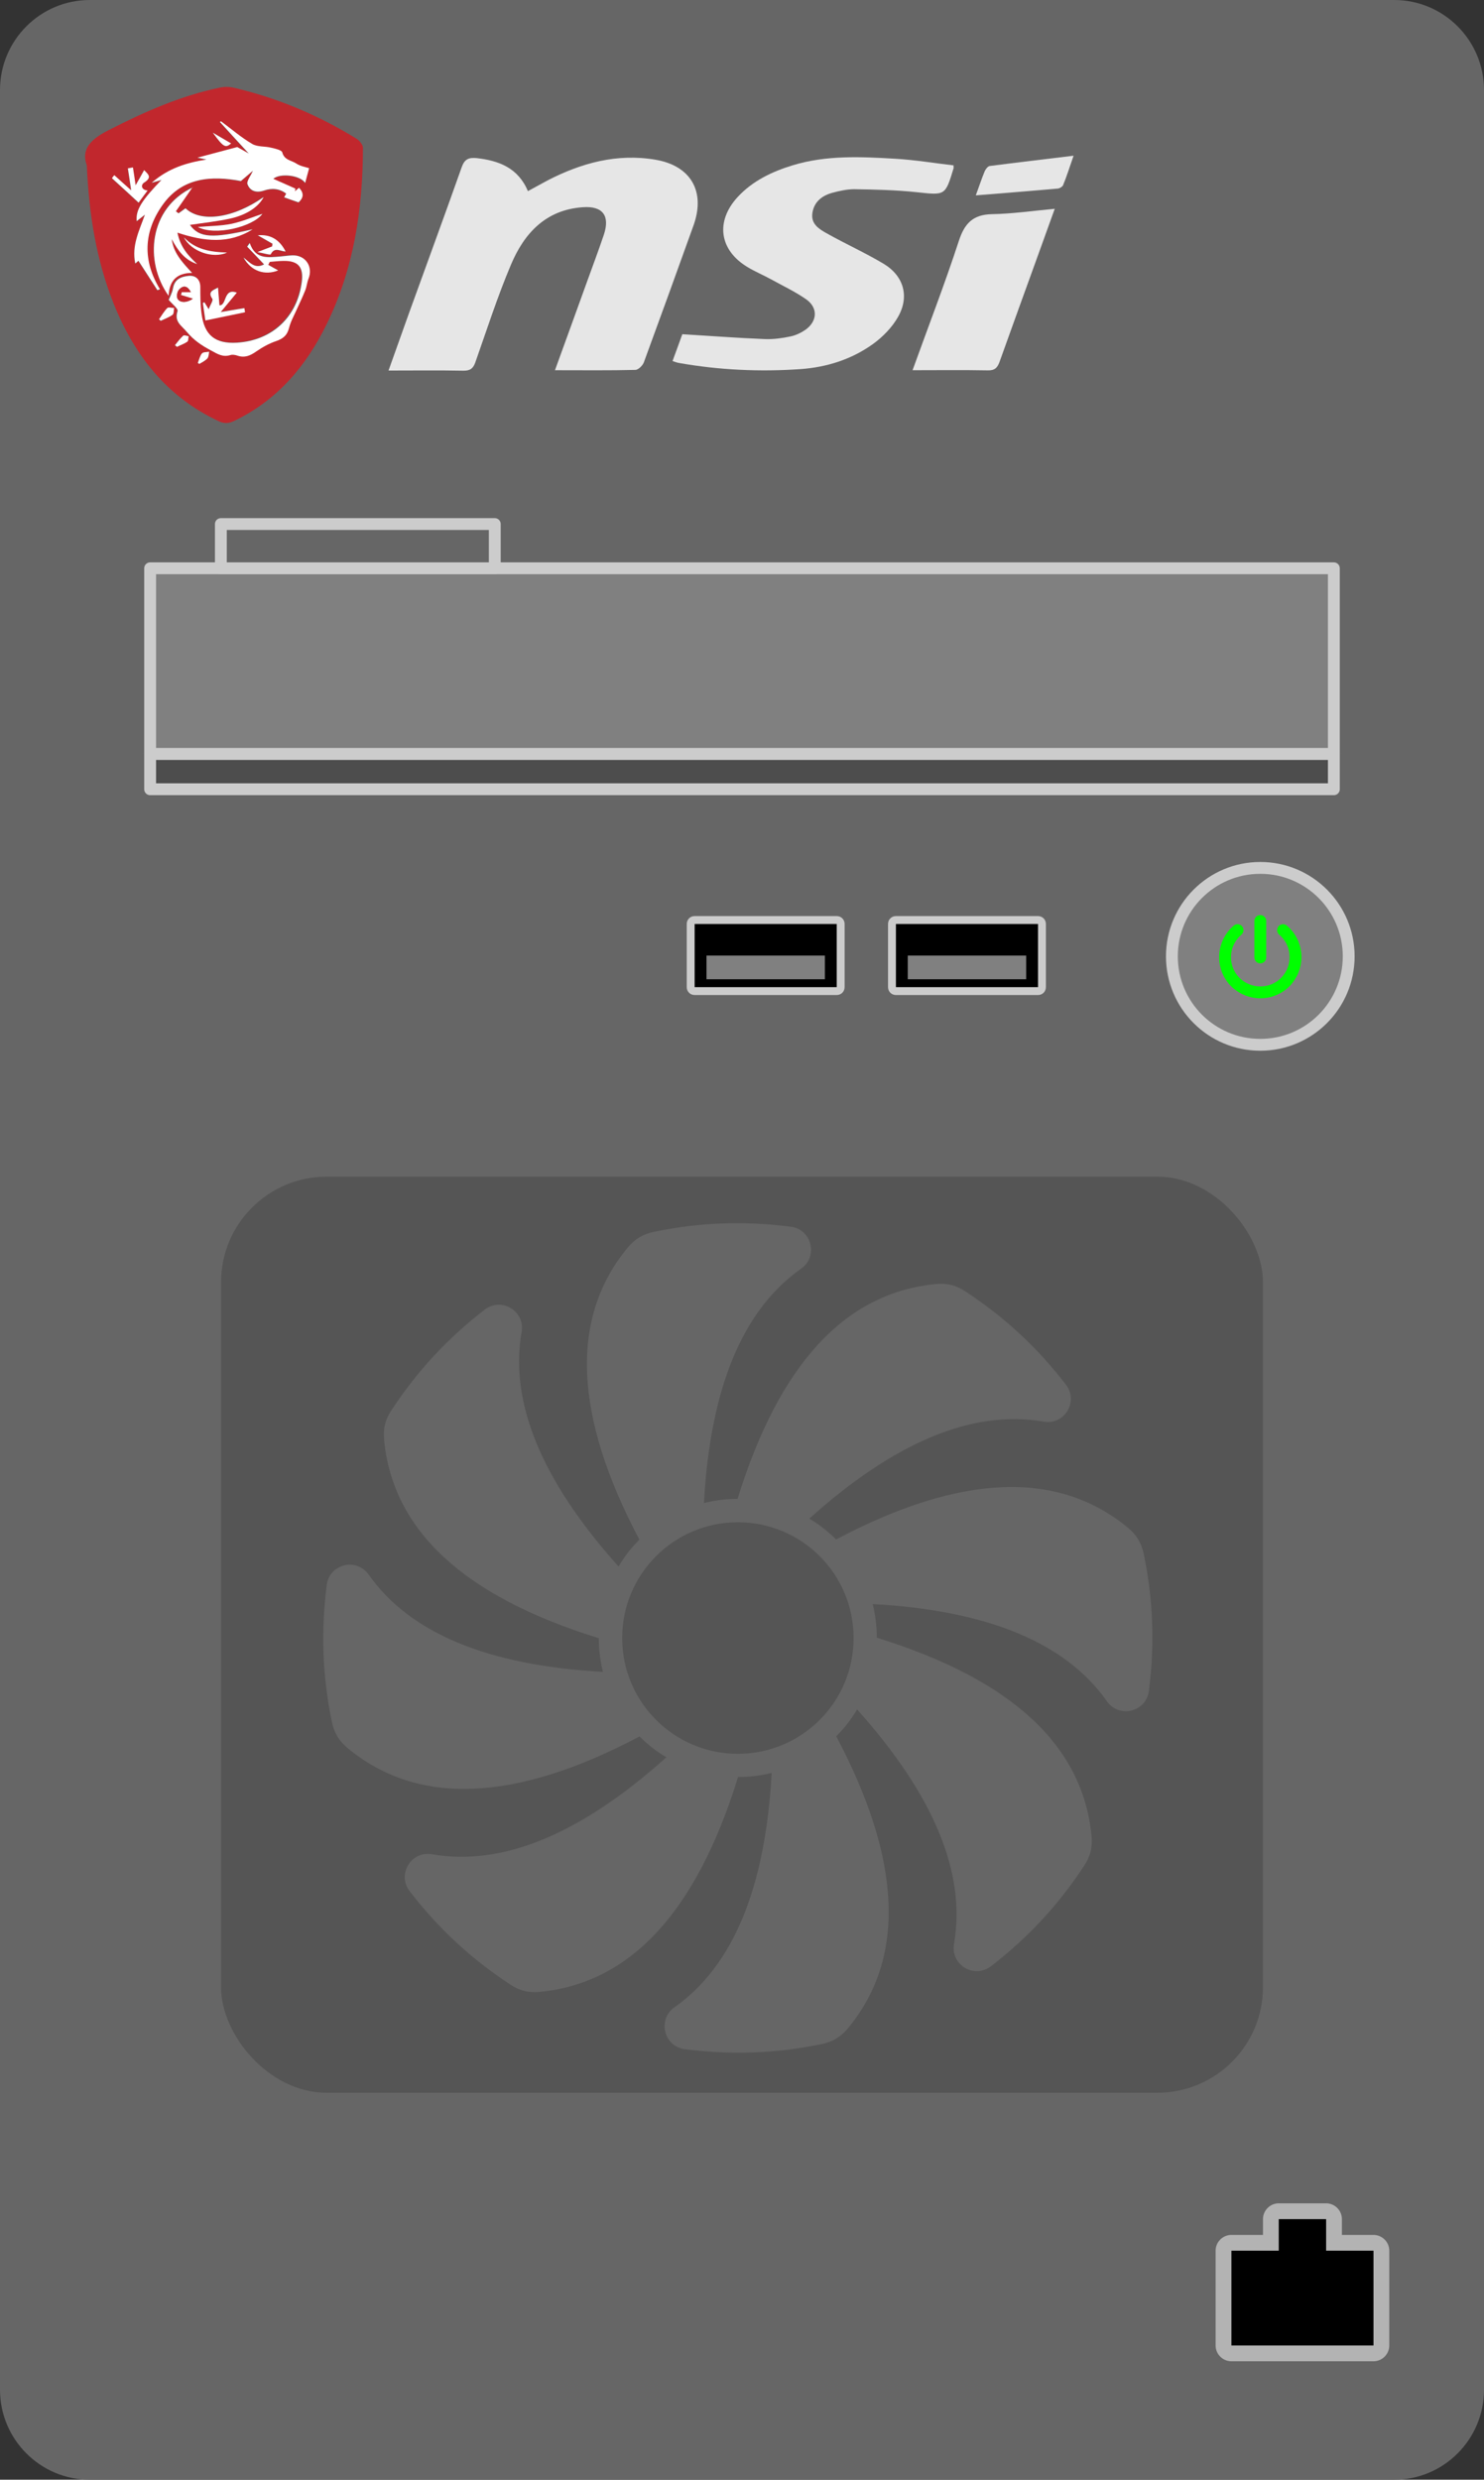 <?xml version="1.0" encoding="UTF-8"?>
<svg id="color" xmlns="http://www.w3.org/2000/svg" width="94" height="157" viewBox="0 0 94 157">
  <rect x="0" y="0" width="94" height="157" fill="#333333" stroke="none"/>
  <defs>
    <style>
      .cls-1, .cls-2, .cls-3, .cls-4 {
        stroke-linecap: round;
      }

      .cls-1, .cls-2, .cls-3, .cls-4, .cls-5 {
        stroke-width: .75px;
      }

      .cls-1, .cls-2, .cls-3, .cls-4, .cls-6 {
        stroke-linejoin: round;
      }

      .cls-1, .cls-2, .cls-3, .cls-5 {
        stroke: #ccc;
      }

      .cls-1, .cls-5 {
        fill: gray;
      }

      .cls-2, .cls-7 {
        fill: #666;
      }

      .cls-8 {
        fill: #fff;
      }

      .cls-3 {
        fill: #4d4d4d;
      }

      .cls-4 {
        fill: none;
        stroke: lime;
      }

      .cls-9 {
        fill: #c1272d;
      }

      .cls-10 {
        fill: #555;
      }

      .cls-5 {
        stroke-miterlimit: 10;
      }

      .cls-6 {
        stroke: gray;
        stroke-linecap: square;
        stroke-width: 1.5px;
      }

      .cls-11 {
        fill: #ccc;
      }

      .cls-12 {
        fill: #b3b3b3;
      }

      .cls-13 {
        fill: #e6e6e6;
      }
    </style>
  </defs>
  <path class="cls-7" d="M0,5.7v145.6c0,3.15,2.55,5.7,5.69,5.7h82.62c3.14,0,5.69-2.55,5.69-5.7V5.7c0-3.15-2.55-5.7-5.69-5.7H5.69C2.55,0,0,2.55,0,5.7Z"/>
  <rect class="cls-3" x="9.51" y="47.73" width="74.98" height="2.24"/>
  <rect class="cls-1" x="9.51" y="35.98" width="74.98" height="11.75"/>
  <rect class="cls-2" x="13.99" y="33.18" width="17.35" height="2.8"/>
  <circle class="cls-5" cx="79.83" cy="60.55" r="5.6"/>
  <path class="cls-4" d="M78.39,58.89c-.94.8-1.06,2.21-.27,3.15.8.94,2.21,1.06,3.15.27.94-.8,1.06-2.21.27-3.15-.08-.1-.17-.19-.27-.27"/>
  <path class="cls-4" d="M79.83,58.31v2.31"/>
  <g>
    <path d="M78,149c-.28,0-.5-.22-.5-.5v-6c0-.28.22-.5.5-.5h2.5v-1.5c0-.28.22-.5.5-.5h3c.28,0,.5.22.5.5v1.5h2.5c.28,0,.5.22.5.5v6c0,.28-.22.5-.5.5h-9Z"/>
    <path class="cls-12" d="M84,140.5v2h3v6h-9v-6h3v-2h3M84,139.5h-3c-.55,0-1,.45-1,1v1h-2c-.55,0-1,.45-1,1v6c0,.55.45,1,1,1h9c.55,0,1-.45,1-1v-6c0-.55-.45-1-1-1h-2v-1c0-.55-.45-1-1-1h0Z"/>
  </g>
  <g>
    <path class="cls-13" d="M35.15,23.45c.72-1.99,1.41-3.88,2.09-5.77.34-.94.69-1.87,1.01-2.82.4-1.2-.07-1.83-1.33-1.74-2.35.16-3.72,1.65-4.56,3.65-.85,2.01-1.52,4.1-2.25,6.17-.14.39-.32.53-.74.53-1.56-.03-3.11-.01-4.76-.01.44-1.24.86-2.4,1.27-3.56,1.12-3.1,2.26-6.19,3.36-9.3.18-.52.44-.64.95-.59,1.41.16,2.62.61,3.25,2.09.41-.22.82-.45,1.23-.67,2.15-1.11,4.4-1.73,6.84-1.32,2.25.38,3.19,2.01,2.42,4.16-1.04,2.9-2.09,5.79-3.15,8.68-.08.2-.35.47-.54.47-1.65.04-3.29.02-5.07.02Z"/>
    <path class="cls-13" d="M60.4,10.49c0,.13.01.15,0,.17-.53,1.75-.53,1.7-2.33,1.51-1.31-.14-2.64-.17-3.96-.19-.47,0-.95.11-1.4.23-.64.18-1.14.56-1.25,1.27-.11.7.42,1.02.9,1.29,1.19.67,2.44,1.23,3.61,1.93,1.28.77,1.65,2.08.91,3.37-.38.67-.98,1.28-1.61,1.73-1.35.96-2.9,1.45-4.56,1.57-2.59.18-5.16.06-7.71-.39-.12-.02-.24-.07-.4-.12.22-.61.44-1.19.62-1.7,1.79.11,3.52.24,5.25.31.53.02,1.08-.06,1.61-.17.33-.07.66-.23.94-.42.77-.55.8-1.41.03-1.94-.69-.48-1.46-.84-2.2-1.25-.49-.27-1.02-.49-1.5-.78-1.78-1.07-2.05-2.88-.63-4.43.95-1.03,2.19-1.62,3.51-2.02,2.11-.64,4.29-.54,6.46-.41,1.25.07,2.49.28,3.71.42Z"/>
    <path class="cls-13" d="M57.8,23.45c1.01-2.8,2.04-5.46,2.93-8.18.36-1.11.88-1.68,2.09-1.71,1.29-.02,2.58-.21,3.99-.34-.37,1.02-.69,1.91-1.01,2.8-.83,2.3-1.67,4.6-2.49,6.9-.14.38-.31.54-.74.53-1.56-.03-3.11-.01-4.77-.01Z"/>
    <path class="cls-13" d="M68,9.87c-.27.77-.44,1.32-.66,1.85-.04.1-.22.21-.34.22-1.72.15-3.44.29-5.19.43.18-.48.35-1.01.56-1.52.06-.14.2-.32.32-.34,1.7-.22,3.41-.42,5.3-.65Z"/>
  </g>
  <g>
    <path class="cls-9" d="M5.51,10.5c-.41-1.09.29-1.71,1.37-2.26,2.27-1.16,4.57-2.18,7.08-2.7.25-.05.53-.05.78,0,2.79.64,5.4,1.74,7.84,3.24.19.12.42.39.41.6-.01,3.88-.58,7.65-2.31,11.17-1.3,2.65-3.14,4.81-5.87,6.11-.34.16-.62.17-.97,0-3.28-1.54-5.34-4.17-6.65-7.46-1.08-2.73-1.55-5.58-1.69-8.71ZM10.24,11.39c-1.29,1.32-1.66,1.93-1.59,2.63.16-.12.31-.24.52-.41-.37,1.04-.84,1.97-.61,3.09.12-.1.18-.16.2-.17.4.62.8,1.24,1.2,1.86.05-.02.11-.04.16-.06-1.11-1.82-1.03-3.63.15-5.31,1.27-1.82,3.16-1.89,4.98-1.54.32-.27.55-.47.76-.65-.14.32-.42.66-.34.86.16.42.55.56,1.05.39.47-.15.97-.14,1.4.2-.06.11-.12.2-.13.23.3.1.58.2.91.32.28-.24.39-.56.03-.92-.1.09-.18.16-.26.22,0-.06.02-.11.03-.17-.47-.21-.93-.41-1.4-.62.44-.38,1.71-.23,2.02.26.08-.3.15-.56.25-.93-.23-.08-.55-.13-.8-.29-.31-.2-.77-.2-.9-.71-.04-.15-.45-.24-.71-.3-.4-.1-.87-.04-1.2-.24-.69-.41-1.31-.95-1.97-1.43l-.07.04c.58.63,1.16,1.27,1.83,2-.36-.2-.61-.34-.73-.41-.87.23-1.64.44-2.52.67.27.06.42.09.57.12-1.23.2-2.39.53-3.47,1.47.29-.08.42-.12.63-.18ZM16.96,16.75l.1-.19c.29-.02.57-.05.86-.06.93-.03,1.29.38,1.17,1.32-.29,2.23-1.88,3.73-4.11,3.86-1.37.08-2.06-.46-2.24-1.82-.07-.56-.08-1.13-.08-1.7,0-.48-.28-.77-.75-.71-.49.06-.88.22-.98.79-.05.3-.21.57-.27.73.22.27.6.56.56.71-.22.68.24.9.59,1.32.44.52.91.84,1.51,1.16.45.24.76.45,1.25.3.13-.04.31,0,.45.04.45.15.8,0,1.17-.26.39-.27.82-.5,1.26-.66.44-.15.71-.36.83-.84.11-.44.35-.84.53-1.26.17-.38.35-.75.5-1.13.09-.23.11-.49.2-.72.31-.76-.2-1.5-1.02-1.48-.25,0-.5.05-.75.07-.78.06-1.59.21-1.95-.85-.05.08-.11.15-.16.23.35.37.7.74,1.07,1.12-.58.32-.89-.12-1.3-.43.47.86,1.35,1.16,2.19.81-.21-.12-.43-.24-.66-.37ZM12.2,11.85c-2.78,1.32-3.09,4.67-1.53,6.86.04-.96.51-1.45,1.49-1.45-.65-.68-1.19-1.28-1.29-2.14.37.7.81,1.32,1.61,1.58-.56-.53-1.07-1.08-1.25-1.99,1.7.58,3.27.73,4.76-.21-2.55.59-3.37.55-3.97-.28.87-.13,1.72-.21,2.55-.4,1.07-.24,1.8-.75,2.12-1.36-1.9,1.34-3.97,1.64-4.95.71-.14.11-.29.21-.44.32-.06-.04-.11-.08-.17-.13.33-.48.67-.96,1.06-1.53ZM13.89,19.33c-.03-.37-.06-.73-.09-1.13-.36.18-.65.28-.36.71.07.1-.12.38-.23.66-.15-.24-.21-.34-.27-.44l-.1.04c.05.33.09.67.16,1.11.87-.18,1.69-.35,2.51-.52-.01-.09-.03-.17-.04-.26-.51.09-1.02.17-1.5.25.36-.43.68-.82,1.02-1.23-.87-.32-.6.85-1.11.8ZM7.24,11.09c-.05.07-.1.13-.16.2.56.51,1.11,1.02,1.69,1.55.21-.29.39-.53.57-.77-.4-.03-.45-.36-.22-.5.56-.35.22-.55,0-.79-.18.31-.35.61-.54.96-.06-.4-.12-.76-.17-1.13-.11.02-.21.04-.32.06.07.45.13.89.21,1.39-.37-.33-.72-.64-1.07-.96ZM12.54,14.37c1.07.58,3.49-.01,4.09-.83-.58.19-1.25.49-1.95.63-.7.14-1.42.14-2.13.2ZM16.31,14.9c.32.18.63.36.94.54,0,.06-.01.11-.02.17-.25.1-.51.19-.93.36.4.07.81.2.84.14.24-.49.62-.17.94-.18-.38-.76-.97-1.1-1.78-1.02ZM11.65,15.03c.45.88,1.84,1.36,2.73.96-1.06-.03-2-.19-2.73-.96ZM10.07,20.22s.07.07.11.1c.25-.12.53-.22.75-.38.09-.07.07-.28.1-.43-.15,0-.36-.08-.43,0-.21.21-.36.47-.53.72ZM12.53,22.98s.07.04.1.06c.17-.11.37-.2.51-.35.09-.09.08-.27.11-.42-.16.03-.38.01-.46.11-.13.16-.18.4-.26.6ZM13.48,8.4c.67.92.79.99,1.16.68-.39-.23-.77-.46-1.16-.68ZM11.08,21.86s.08.07.12.1c.22-.11.46-.19.66-.33.07-.05.06-.22.08-.34-.12-.02-.28-.09-.34-.04-.2.18-.35.4-.53.61Z"/>
    <path class="cls-8" d="M10.24,11.39c-.21.06-.34.1-.63.18,1.08-.94,2.23-1.27,3.47-1.47-.15-.03-.3-.07-.57-.12.88-.23,1.64-.44,2.52-.67.12.07.37.21.73.41-.67-.73-1.25-1.36-1.83-2l.07-.04c.65.48,1.27,1.02,1.97,1.43.33.2.8.14,1.2.24.26.06.67.15.71.3.13.5.59.5.9.71.24.16.56.21.8.29-.1.37-.17.64-.25.93-.31-.49-1.58-.64-2.02-.26.47.21.94.41,1.4.62,0,.06-.02.11-.03.17.08-.07.16-.14.26-.22.36.36.25.68-.03.92-.33-.11-.61-.21-.91-.32.02-.03.07-.12.13-.23-.43-.34-.94-.36-1.4-.2-.5.17-.89.03-1.05-.39-.08-.2.21-.54.34-.86-.21.18-.44.38-.76.65-1.82-.34-3.71-.27-4.98,1.54-1.18,1.68-1.26,3.49-.15,5.31-.05.02-.11.04-.16.06-.4-.62-.79-1.23-1.2-1.86-.02.01-.08.07-.2.17-.24-1.12.24-2.05.61-3.09-.21.17-.36.28-.52.41-.07-.7.3-1.3,1.59-2.63Z"/>
    <path class="cls-8" d="M16.96,16.75c.23.13.45.26.66.37-.84.34-1.72.05-2.19-.81.4.31.72.74,1.3.43-.37-.39-.72-.76-1.07-1.12.05-.08.11-.15.16-.23.36,1.06,1.17.91,1.95.85.25-.02.5-.06.75-.07.83-.03,1.33.71,1.02,1.48-.09.23-.11.49-.2.72-.15.38-.33.76-.5,1.13-.18.42-.42.82-.53,1.26-.12.48-.39.69-.83.84-.44.15-.87.39-1.26.66-.37.26-.72.41-1.17.26-.14-.05-.32-.08-.45-.04-.49.15-.81-.06-1.25-.3-.6-.32-1.07-.64-1.51-1.16-.35-.42-.81-.64-.59-1.32.05-.15-.33-.44-.56-.71.06-.16.22-.44.27-.73.1-.57.49-.74.98-.79.47-.05.75.24.75.71,0,.57,0,1.14.08,1.7.18,1.36.88,1.9,2.24,1.82,2.24-.14,3.83-1.63,4.11-3.86.12-.94-.24-1.34-1.17-1.32-.29,0-.57.04-.86.06l-.1.19ZM12.09,18.5c-.25-.49-.54-.4-.76-.15-.11.13-.16.43-.08.57.17.29.66.23.96-.01-.21-.06-.48-.15-.75-.23.02-.06.03-.12.05-.18h.58Z"/>
    <path class="cls-8" d="M12.2,11.85c-.39.56-.72,1.05-1.06,1.53.06.04.11.08.17.13.15-.11.29-.21.44-.32.98.93,3.04.63,4.95-.71-.32.61-1.05,1.12-2.12,1.36-.83.18-1.68.27-2.55.4.6.83,1.42.87,3.97.28-1.49.94-3.05.78-4.76.21.18.92.69,1.47,1.25,1.99-.8-.26-1.24-.88-1.61-1.58.1.85.64,1.45,1.29,2.14-.98,0-1.44.49-1.49,1.45-1.56-2.19-1.24-5.55,1.53-6.86Z"/>
    <path class="cls-8" d="M13.89,19.33c.5.04.24-1.12,1.11-.8-.34.41-.66.8-1.02,1.23.48-.08.99-.17,1.5-.25.01.09.03.17.04.26-.82.17-1.64.34-2.51.52-.06-.44-.11-.77-.16-1.11l.1-.04c.06.1.12.2.27.44.1-.28.3-.56.23-.66-.29-.43,0-.53.36-.71.03.41.06.77.09,1.13Z"/>
    <path class="cls-8" d="M7.24,11.09c.35.32.7.63,1.07.96-.07-.5-.14-.94-.21-1.39.11-.02.21-.04.32-.06.06.36.11.73.17,1.13.2-.35.37-.64.54-.96.22.24.55.44,0,.79-.23.15-.18.47.22.5-.18.24-.36.48-.57.77-.57-.53-1.13-1.04-1.69-1.55.05-.07.1-.13.16-.2Z"/>
    <path class="cls-8" d="M12.54,14.37c.71-.06,1.44-.06,2.13-.2.7-.15,1.37-.44,1.95-.63-.6.82-3.01,1.42-4.09.83Z"/>
    <path class="cls-8" d="M16.31,14.9c.81-.08,1.39.26,1.78,1.02-.32,0-.69-.32-.94.18-.03.06-.44-.07-.84-.14.42-.16.67-.26.93-.36,0-.06.01-.11.02-.17-.31-.18-.63-.36-.94-.54Z"/>
    <path class="cls-8" d="M11.65,15.03c.73.77,1.67.93,2.73.96-.89.41-2.28-.07-2.73-.96Z"/>
    <path class="cls-8" d="M10.07,20.22c.17-.24.32-.51.53-.72.07-.07.28,0,.43,0-.03.15-.01.36-.1.43-.22.16-.5.26-.75.38-.04-.03-.07-.07-.11-.1Z"/>
    <path class="cls-8" d="M12.53,22.98c.08-.2.13-.44.26-.6.08-.1.3-.08.46-.11-.03.14-.03.32-.11.42-.14.15-.33.24-.51.35-.03-.02-.07-.04-.1-.06Z"/>
    <path class="cls-8" d="M13.48,8.4c.38.23.77.45,1.16.68-.36.31-.49.24-1.16-.68Z"/>
    <path class="cls-8" d="M11.08,21.86c.17-.21.33-.43.53-.61.05-.05.22.02.34.04-.03.12-.01.29-.08.34-.2.14-.44.22-.66.33-.04-.03-.08-.07-.12-.1Z"/>
    <path class="cls-9" d="M12.09,18.5h-.58c-.02.06-.03.12-.05.18.27.08.54.16.75.23-.3.24-.79.3-.96.01-.08-.13-.03-.44.08-.57.22-.25.5-.34.76.15Z"/>
  </g>
  <g>
    <rect x="56.5" y="58.25" width="9.5" height="4.5" rx=".25" ry=".25"/>
    <path class="cls-11" d="M65.75,58.5v4h-9v-4h9M65.75,58h-9c-.28,0-.5.22-.5.5v4c0,.28.22.5.5.5h9c.28,0,.5-.22.5-.5v-4c0-.28-.22-.5-.5-.5h0Z"/>
  </g>
  <g>
    <rect x="43.75" y="58.25" width="9.5" height="4.5" rx=".25" ry=".25"/>
    <path class="cls-11" d="M53,58.5v4h-9v-4h9M53,58h-9c-.28,0-.5.22-.5.5v4c0,.28.22.5.5.5h9c.28,0,.5-.22.5-.5v-4c0-.28-.22-.5-.5-.5h0Z"/>
  </g>
  <path class="cls-6" d="M45.5,61.25h6"/>
  <path class="cls-6" d="M58.25,61.25h6"/>
  <rect class="cls-10" x="14" y="74.5" width="66" height="58" rx="6.69" ry="6.69"/>
  <g id="Fan">
    <path class="cls-7" d="M21.02,109.01c.15.71.45,1.21,1,1.67,4.44,3.67,10.61,3.43,18.49-.74.51.51,1.07.95,1.7,1.32-5.43,4.87-10.38,6.92-14.85,6.14-1.32-.23-2.23,1.28-1.41,2.34,1.81,2.35,3.88,4.27,6.36,5.9.6.4,1.17.54,1.89.47,5.74-.55,9.92-5.08,12.55-13.6.73,0,1.43-.09,2.13-.26-.4,7.29-2.45,12.23-6.16,14.84-1.09.77-.67,2.48.65,2.65,2.95.38,5.76.28,8.67-.32.71-.15,1.21-.45,1.67-1,3.67-4.44,3.43-10.61-.74-18.49.51-.51.95-1.07,1.32-1.7,4.87,5.43,6.92,10.38,6.14,14.85-.23,1.32,1.28,2.23,2.34,1.41,2.35-1.81,4.27-3.88,5.9-6.36.4-.6.54-1.17.47-1.89-.55-5.74-5.08-9.92-13.6-12.55,0-.73-.09-1.43-.26-2.13,7.29.4,12.23,2.45,14.84,6.16.77,1.09,2.48.67,2.65-.65.38-2.95.28-5.76-.32-8.67-.15-.71-.45-1.21-1-1.67-4.44-3.67-10.61-3.43-18.49.74-.51-.51-1.07-.95-1.7-1.32,5.43-4.87,10.38-6.92,14.85-6.14,1.32.23,2.23-1.28,1.41-2.34-1.81-2.35-3.88-4.27-6.36-5.9-.6-.4-1.17-.54-1.89-.47-5.74.55-9.92,5.08-12.55,13.6-.73,0-1.43.09-2.13.26.4-7.29,2.45-12.23,6.16-14.84,1.09-.77.67-2.48-.65-2.65-2.95-.38-5.76-.28-8.67.32-.71.15-1.21.45-1.67,1-3.67,4.44-3.43,10.61.74,18.49-.51.51-.95,1.07-1.32,1.7-4.87-5.43-6.92-10.38-6.14-14.85.23-1.32-1.28-2.23-2.34-1.41-2.35,1.81-4.27,3.88-5.9,6.36-.4.6-.54,1.17-.47,1.89.55,5.74,5.08,9.92,13.6,12.55,0,.73.09,1.43.26,2.13-7.29-.4-12.23-2.45-14.84-6.16-.77-1.09-2.48-.67-2.65.65-.38,2.95-.28,5.76.32,8.67ZM46.74,96.38c4.05,0,7.33,3.28,7.33,7.33s-3.28,7.33-7.33,7.33-7.33-3.28-7.33-7.33,3.28-7.33,7.33-7.33Z"/>
  </g>
</svg>